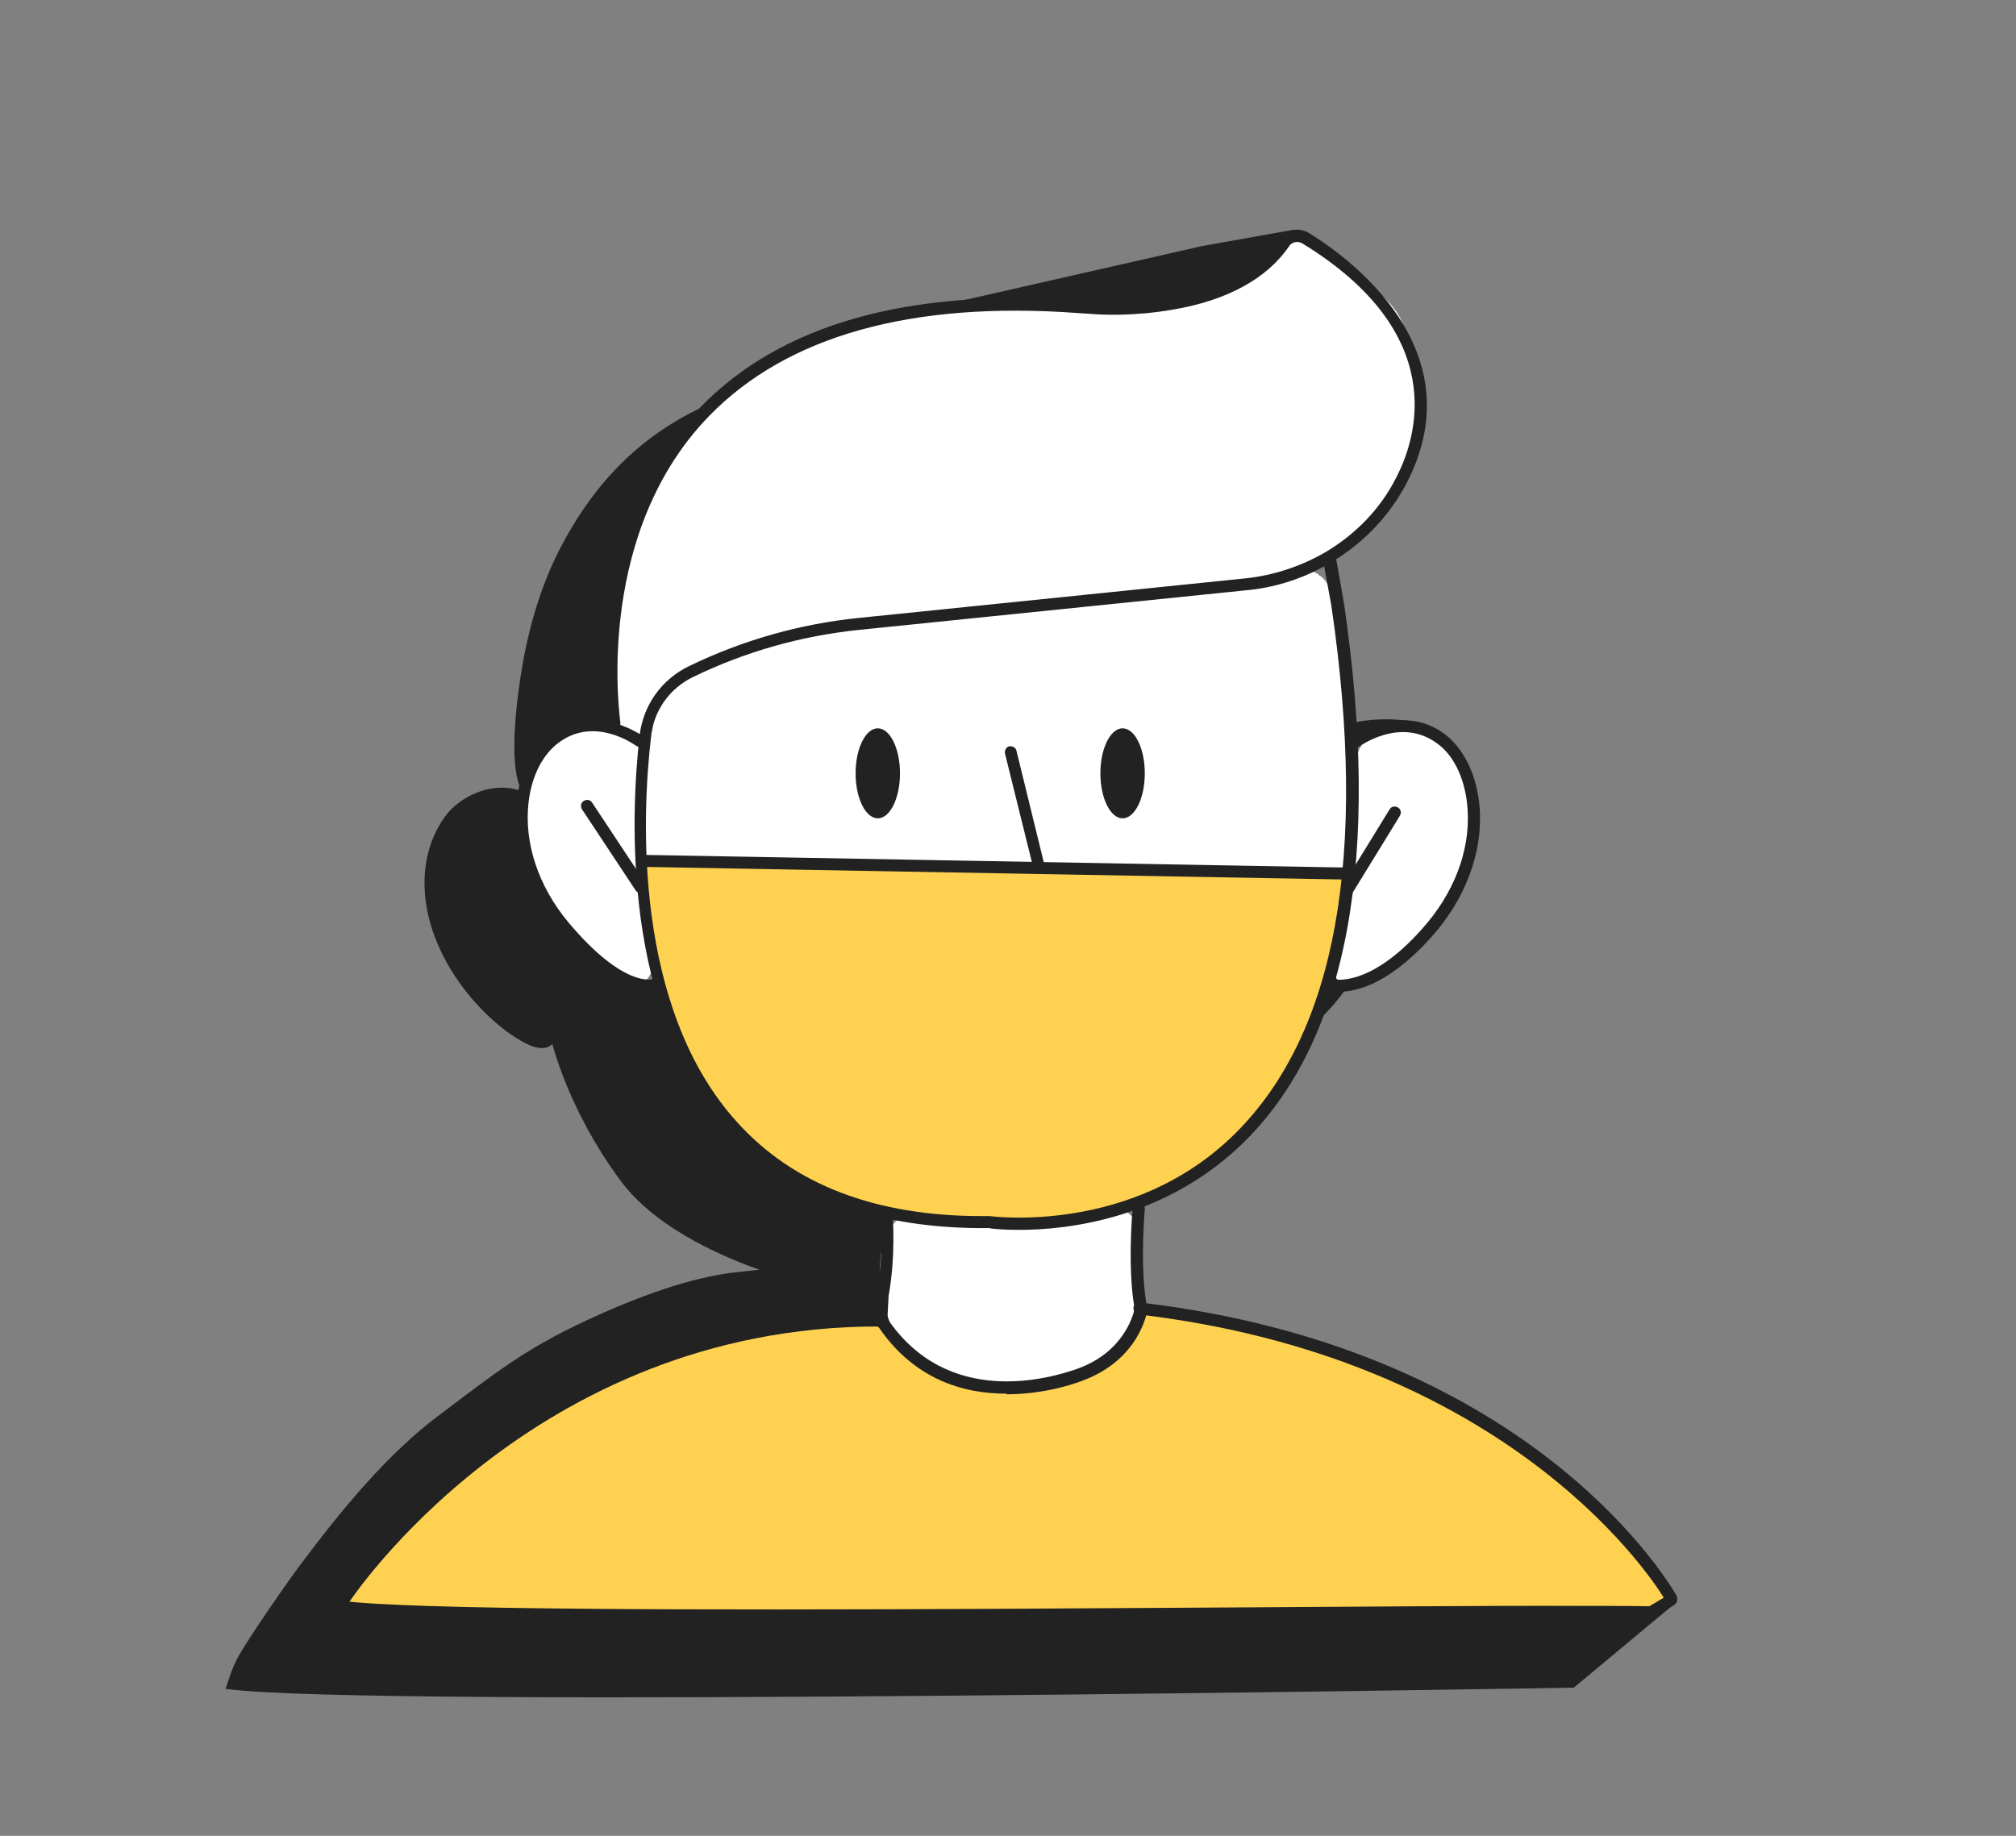<?xml version="1.0" encoding="UTF-8"?>
<svg xmlns="http://www.w3.org/2000/svg" version="1.1" viewBox="0 0 336 306">
  <rect x="0" y="0" width="336" height="306" fill="#808080" stroke="none"/>
  <defs>
    <style>
      .cls-1 {
        fill: #fed250;
      }

      .cls-2 {
        fill: #fff;
      }

      .cls-3 {
        fill: #222;
      }
    </style>
  </defs>
  <!-- Generator: Adobe Illustrator 28.6.0, SVG Export Plug-In . SVG Version: 1.2.0 Build 709)  -->
  <g>
    <g id="Layer_1">
      <g>
        <g>
          <g>
            <g>
              <g>
                <path class="cls-3" d="M208,156.6c-.2,5.1-3,12.2-1.4,16.6,2.3,4.5,8.6.6,11.5-1.7,5.2-4.2,9.1-10.2,11.3-16.5,2.1-6.4,1.9-13.9-2.5-19.1-4.3-5.1-13.9-6.7-16.5.9-2.3,6.1-1.3,13.1-2.3,19.6v.2s0,0,0,0Z"/>
                <path class="cls-3" d="M91.1,133.2c-8.5,3.5-4.6-19.5-3.7-24.1,1.3-6.6,3.4-13.1,6.6-18.9,12.5-23.1,33.4-28.7,58.5-28.5,9.8,0,22.2,0,31.9-1.3,8.6-1.2,14.2-13.9,19.2-8.9,3.9,3.9,11.6,7.5,14.1,12.5,6.3,12.4,2.1,28.1-8,37-8.8,8.1-21.3,9.9-32.7,11.8-11.4,1.6-26.9,2.7-39.2,3.9-9.3.9-17.6,1.3-26.2,4-3,1-5.9,2.2-8.5,3.9-3.9,2.6-7.8,6.7-11.9,8.6h-.1c0,0,0,0,0,0Z"/>
                <path class="cls-3" d="M89.5,133.6c-4.3-4.4-12.4-2-15.6,2.9-4.1,6-3.9,13.8-1.1,20.5,2.5,6.1,7.1,11.7,12.3,15.4,2.2,1.4,5.4,3.6,7.3,1.3,2.2-3.1.6-10.4.4-14.7-.4-4.5-.5-8.6-.5-12.9,0-4.6,0-9.5-2.7-12.4h-.1Z"/>
                <path class="cls-3" d="M91.3,152.3c-.4-1.6-.4-3.9-.3-6.6.4-5.9.8-13,4.3-18.1,10.1-13,32.2-13.5,47.8-15.5,13.4-1.4,25.3-3,39.3-4.6,4.8-.4,9.3-1.3,14-1.8,2.8-.3,6.2-.4,7.8,1,2.7,1.7,3.6,8.2,3.9,12,.4,5.2.8,10.2.9,14.8.2,5.3.2,11.2,0,15.8-.2,3-.5,5.6-1.2,6.9-.8,1.5-2.3,1.6-3.9,1.6-16.8-.4-79.8-1.8-108.4-2.5-2.1,0-3.9-.7-4.2-3h0c0-.1,0-.1,0-.1Z"/>
              </g>
              <path class="cls-3" d="M134.2,214c3-1.8,6.4-1.4,11-1.1,4.6.3,9.3.6,13.8,0,12.6-2.2,16.8-2.1,15.3,12.1-.7,11.2-9.3,17.1-20,17.6-8.7.7-19.1-2.9-21.9-11.8-1.7-4.9-2.6-13.7,1.7-16.7h.1Z"/>
              <path class="cls-3" d="M121.5,212.2c-6.7,1-12.8,3.2-18.6,5.6-13.9,5.9-18.6,9.7-29.6,18-8.6,6.4-16.3,15.7-23.6,25.5-2.8,3.8-8,11.4-9.8,14.5-1.2,2.1-1.7,3.9-2.3,5.7,23.2,3.3,224.7-.2,224.7-.2l17.3-14.4s-24.5,1.9-26.3-.3c-17.7-19-41.6-30.3-66.4-35.3-4.3-.8-11.7-2.8-12.2-1.2-1.6,5.3-9.7,11.5-17,12.6-5.2.9-10.7.2-15.6-1.7-5.5-2.1-1.1-29.6-6.2-30.4l-14.4,1.6h0Z"/>
            </g>
            <polygon class="cls-3" points="215.6 38.3 200.4 41 159.9 50.2 181.4 51.3 195 51.1 208.1 46.1 215.6 38.3"/>
            <path class="cls-3" d="M235.4,120.2l-2.1-.2c-2.1-.2-4.3-.1-6.4.2l-1.5.3v3.2l10-3.4h0Z"/>
          </g>
          <path class="cls-3" d="M91.9,173.4s2.6,11.4,11.6,23.5,30.8,17.1,30.8,17.1l10,1.5,3.9-2.4v-11.2l-9.7-3.4-6.3-2.9-6.4-5.1-9-10.1-5-11.4-1.5-5-2.3.3-5.1-1.8-5.2-4.2-5.6-5.7-1.8-.8,1.6,21.5h0Z"/>
        </g>
        <g>
          <g>
            <path class="cls-2" d="M223.7,145.8c-.2,5.1-3,12.2-1.4,16.6,2.3,4.5,8.6.6,11.5-1.7,5.2-4.2,9.1-10.2,11.3-16.5,2.1-6.4,1.9-13.9-2.5-19.1-4.3-5.1-13.9-6.7-16.5.9-2.3,6.1-1.3,13.1-2.3,19.6v.2s0,0,0,0Z"/>
            <path class="cls-2" d="M106.8,122.3c-8.5,3.5-4.6-19.5-3.7-24.1,1.3-6.6,3.4-13.1,6.6-18.9,12.5-23.1,33.4-28.7,58.5-28.5,9.8,0,22.2,0,31.9-1.3,8.6-1.2,14.2-13.9,19.2-8.9,3.9,3.9,11.6,7.5,14.1,12.5,6.3,12.4,2.1,28.1-8,37-8.8,8.1-21.3,9.9-32.7,11.8-11.4,1.6-26.9,2.7-39.2,3.9-9.3.9-17.6,1.3-26.2,4-3,1-5.9,2.2-8.5,3.9-3.9,2.6-7.8,6.7-11.9,8.6h-.1c0,0,0,0,0,0Z"/>
            <path class="cls-2" d="M105.2,122.8c-4.3-4.4-12.4-2-15.6,2.9-4.1,6-3.9,13.8-1.1,20.5,2.5,6.1,7.1,11.7,12.3,15.4,2.2,1.4,5.4,3.6,7.3,1.3,2.2-3.1.6-10.4.4-14.7-.4-4.5-.5-8.6-.5-12.9,0-4.6,0-9.5-2.7-12.4h-.1Z"/>
            <path class="cls-2" d="M107,141.5c-.4-1.6-.4-3.9-.3-6.6.4-5.9.8-13,4.3-18.1,10.1-13,32.2-13.5,47.8-15.5,13.4-1.4,25.3-3,39.3-4.6,4.8-.4,9.3-1.3,14-1.8,2.8-.3,6.2-.4,7.8,1,2.7,1.7,3.6,8.2,3.9,12,.4,5.2.8,10.2.9,14.8.2,5.3.2,11.2,0,15.8-.2,3-.5,5.6-1.2,6.9-.8,1.5-2.3,1.6-3.9,1.6-16.8-.4-79.8-1.8-108.4-2.5-2.1,0-3.9-.7-4.2-3h0c0-.1,0-.1,0-.1Z"/>
          </g>
          <path class="cls-2" d="M149.9,203.1c3-1.8,6.4-1.4,11-1.1,4.6.3,9.3.6,13.8,0,12.6-2.2,16.8-2.1,15.3,12.1-.7,11.2-9.3,17.1-20,17.6-8.7.7-19.1-2.9-21.9-11.8-1.7-4.9-2.6-13.7,1.7-16.7h.1q0,0,0,0Z"/>
          <path class="cls-1" d="M143.4,220.4c-5.6-.8-10.6.2-16.7,1.2-11.4,2-22.4,5.7-32.6,11.4-9.2,5.1-17.6,11.4-25,18.8-3.2,3.3-6.9,7.3-9.1,10-1.2,1.5-2.7,3.3-3.3,5,23.2,3.1,194.8.2,221.3,1,4.4-.3-6.1-10.9-9-14.1-17.7-18.3-41.6-29.1-66.4-34-4.3-.8-11.7-2.7-12.2-1.2-1.6,5.1-9.7,11-17,12.1-5.2.9-10.7.2-15.6-1.6-5.5-2.1-9.1-7.9-14.2-8.8h-.2Z"/>
        </g>
        <path class="cls-3" d="M174.3,152.9c-.5,0-.9-.4-1-.9l-.8-6.2-5-20.2c-.1-.5.2-1.1.7-1.2.5-.1,1.1.2,1.2.7l5,20.4.8,6.3c0,.5-.3,1.1-.9,1.1,0,0,0,0-.1,0Z"/>
        <path class="cls-1" d="M224.4,145.2l-116.8-1.6c.7,25.9,8.8,60.8,56.7,60.2,0,0,51.3,7.9,60.1-57.9"/>
        <path class="cls-3" d="M223.2,165.3c-1.1,0-1.7-.2-1.8-.2-.5-.2-.8-.7-.6-1.3.2-.5.7-.8,1.3-.6,0,0,6.4,1.8,15.8-9.4,5-6,7.4-13.2,6.6-20-.5-4.3-2.3-8-5-9.9-6-4.4-12.6.3-12.9.5-.4.3-1.1.2-1.4-.2-.3-.4-.2-1.1.2-1.4,0,0,8.1-5.8,15.3-.5,3.1,2.3,5.2,6.4,5.8,11.3.9,7.3-1.7,15.1-7,21.5-7.5,8.9-13.4,10.2-16.2,10.2Z"/>
        <path class="cls-3" d="M108,165.3c-2.4,0-7.4-1.4-14.9-10.3-5.4-6.4-7.9-14.2-7-21.5.6-4.9,2.7-9,5.8-11.3,7.2-5.3,15.2.5,15.3.5.4.3.5,1,.2,1.4-.3.4-1,.5-1.4.2-.3-.2-6.9-5-12.9-.5-2.7,2-4.5,5.6-5,9.9-.8,6.7,1.6,14,6.6,20,9.3,11.1,14.1,9.5,14.1,9.5.5-.2,1.1,0,1.3.6.2.5,0,1.1-.5,1.3-.2,0-.7.3-1.5.3Z"/>
        <path class="cls-3" d="M106.8,148.9c-.3,0-.6-.2-.8-.4l-9-13.6c-.3-.5-.2-1.1.3-1.4.5-.3,1.1-.2,1.4.3l9,13.6c.3.5.2,1.1-.3,1.4-.2.1-.4.2-.6.2Z"/>
        <path class="cls-3" d="M224.6,149.1c-.2,0-.4,0-.5-.1-.5-.3-.6-.9-.3-1.4l7.8-12.7c.3-.5.9-.6,1.4-.3.5.3.6.9.3,1.4l-7.8,12.7c-.2.3-.5.5-.9.5Z"/>
        <path class="cls-3" d="M169.9,205c-2.8,0-4.7-.2-5.1-.3-18.7.2-33.3-5.2-43.3-16.3-17.9-19.8-16.4-52.6-14.9-65.8.6-5.1,3.7-9.4,8.3-11.6,8.9-4.3,18.4-7,28.2-8l64.5-6.6c4.7-.5,9.2-2,13.2-4.3,5.1-3,9.3-7.3,11.9-12.5,3.5-6.7,8.9-24-15.6-39-.8-.5-1.8-.3-2.3.5-3.6,5.3-10.3,9-19.3,10.5-6.7,1.2-12.3.8-12.5.8l-6.1-.4c-27.2-1.5-47.4,4.8-59.9,18.6-18.1,20.1-13.6,49.6-13.6,49.9,0,.5-.3,1.1-.8,1.1-.5,0-1.1-.3-1.1-.8,0-.3-4.7-30.8,14-51.6,12.9-14.3,33.6-20.8,61.5-19.3l6.1.4c.2,0,21.9,1.4,30-10.4,1.1-1.6,3.3-2.1,5-1.1,6.7,4.1,27.8,19.4,16.4,41.6-2.7,5.2-6.7,9.6-11.8,12.8l1.3,7.4c6.2,42.3.7,72.5-16.5,89.6-13,12.9-29.4,14.8-37.6,14.8ZM164.9,202.7h0c.2,0,23.9,3.3,41.1-13.9,16.7-16.7,22-46.2,15.9-87.8l-1.2-6.6c-4,2.2-8.5,3.6-13.1,4l-64.5,6.6c-9.6,1-18.8,3.6-27.5,7.8-4,1.9-6.7,5.7-7.1,10.1-1.5,12.9-3,45.1,14.4,64.2,9.4,10.4,23.1,15.6,40.7,15.6s.8,0,1.2,0h0Z"/>
        <path class="cls-3" d="M167.7,232.3c-7.2,0-15.6-2.4-21.6-11.6l-.2-.3.2-4.7c1.2-6.3.7-12.8.7-12.8,0-.5.4-1,.9-1.1.6,0,1,.4,1.1.9,0,.3.5,6.7-.7,13.3l-.2,3.8c10,14.8,26.8,10.1,31.8,8.3,7.6-2.8,9.2-8.9,9.4-10-1.2-6.6-.4-16.3-.3-16.7,0-.5.5-1,1.1-.9.5,0,1,.5.9,1.1,0,0-.9,10,.4,16.4v.2s0,.2,0,.2c0,.3-1.3,8.2-10.7,11.7-2.3.9-7.1,2.3-12.7,2.3Z"/>
        <ellipse class="cls-3" cx="146.3" cy="128.9" rx="3.7" ry="7.5"/>
        <ellipse class="cls-3" cx="187.1" cy="128.9" rx="3.7" ry="7.5"/>
        <path class="cls-3" d="M57.2,267.7c-.2,0-.4,0-.5-.2-.5-.3-.6-.9-.3-1.4.3-.5,31-46.9,90-47h.5c.6,0,1,.4,1,1s-.4,1-1,1h-.5c-57.8,0-88,45.6-88.3,46.1-.2.3-.5.5-.8.5Z"/>
        <path class="cls-3" d="M273.2,271c-.3,0-.7-.2-.9-.5-.3-.5-.1-1.1.3-1.4l4.7-2.8c-3.3-5.3-27.4-40.1-87.5-47.2-.5,0-.9-.6-.9-1.1s.6-.9,1.1-.9c63.6,7.5,86.9,44.6,89.4,48.8.3.6.1,1.4-.5,1.7l-5.4,3.2c-.2,0-.3.1-.5.1ZM277.8,267h0,0ZM278.1,266s0,0,0,0h0Z"/>
        <path class="cls-3" d="M224.1,146.6h0l-116.5-2.1c-.6,0-1-.5-1-1s.5-1,1-1l116.5,2.1c.6,0,1,.5,1,1,0,.5-.5,1-1,1Z"/>
      </g>
    </g>
  </g>
</svg>